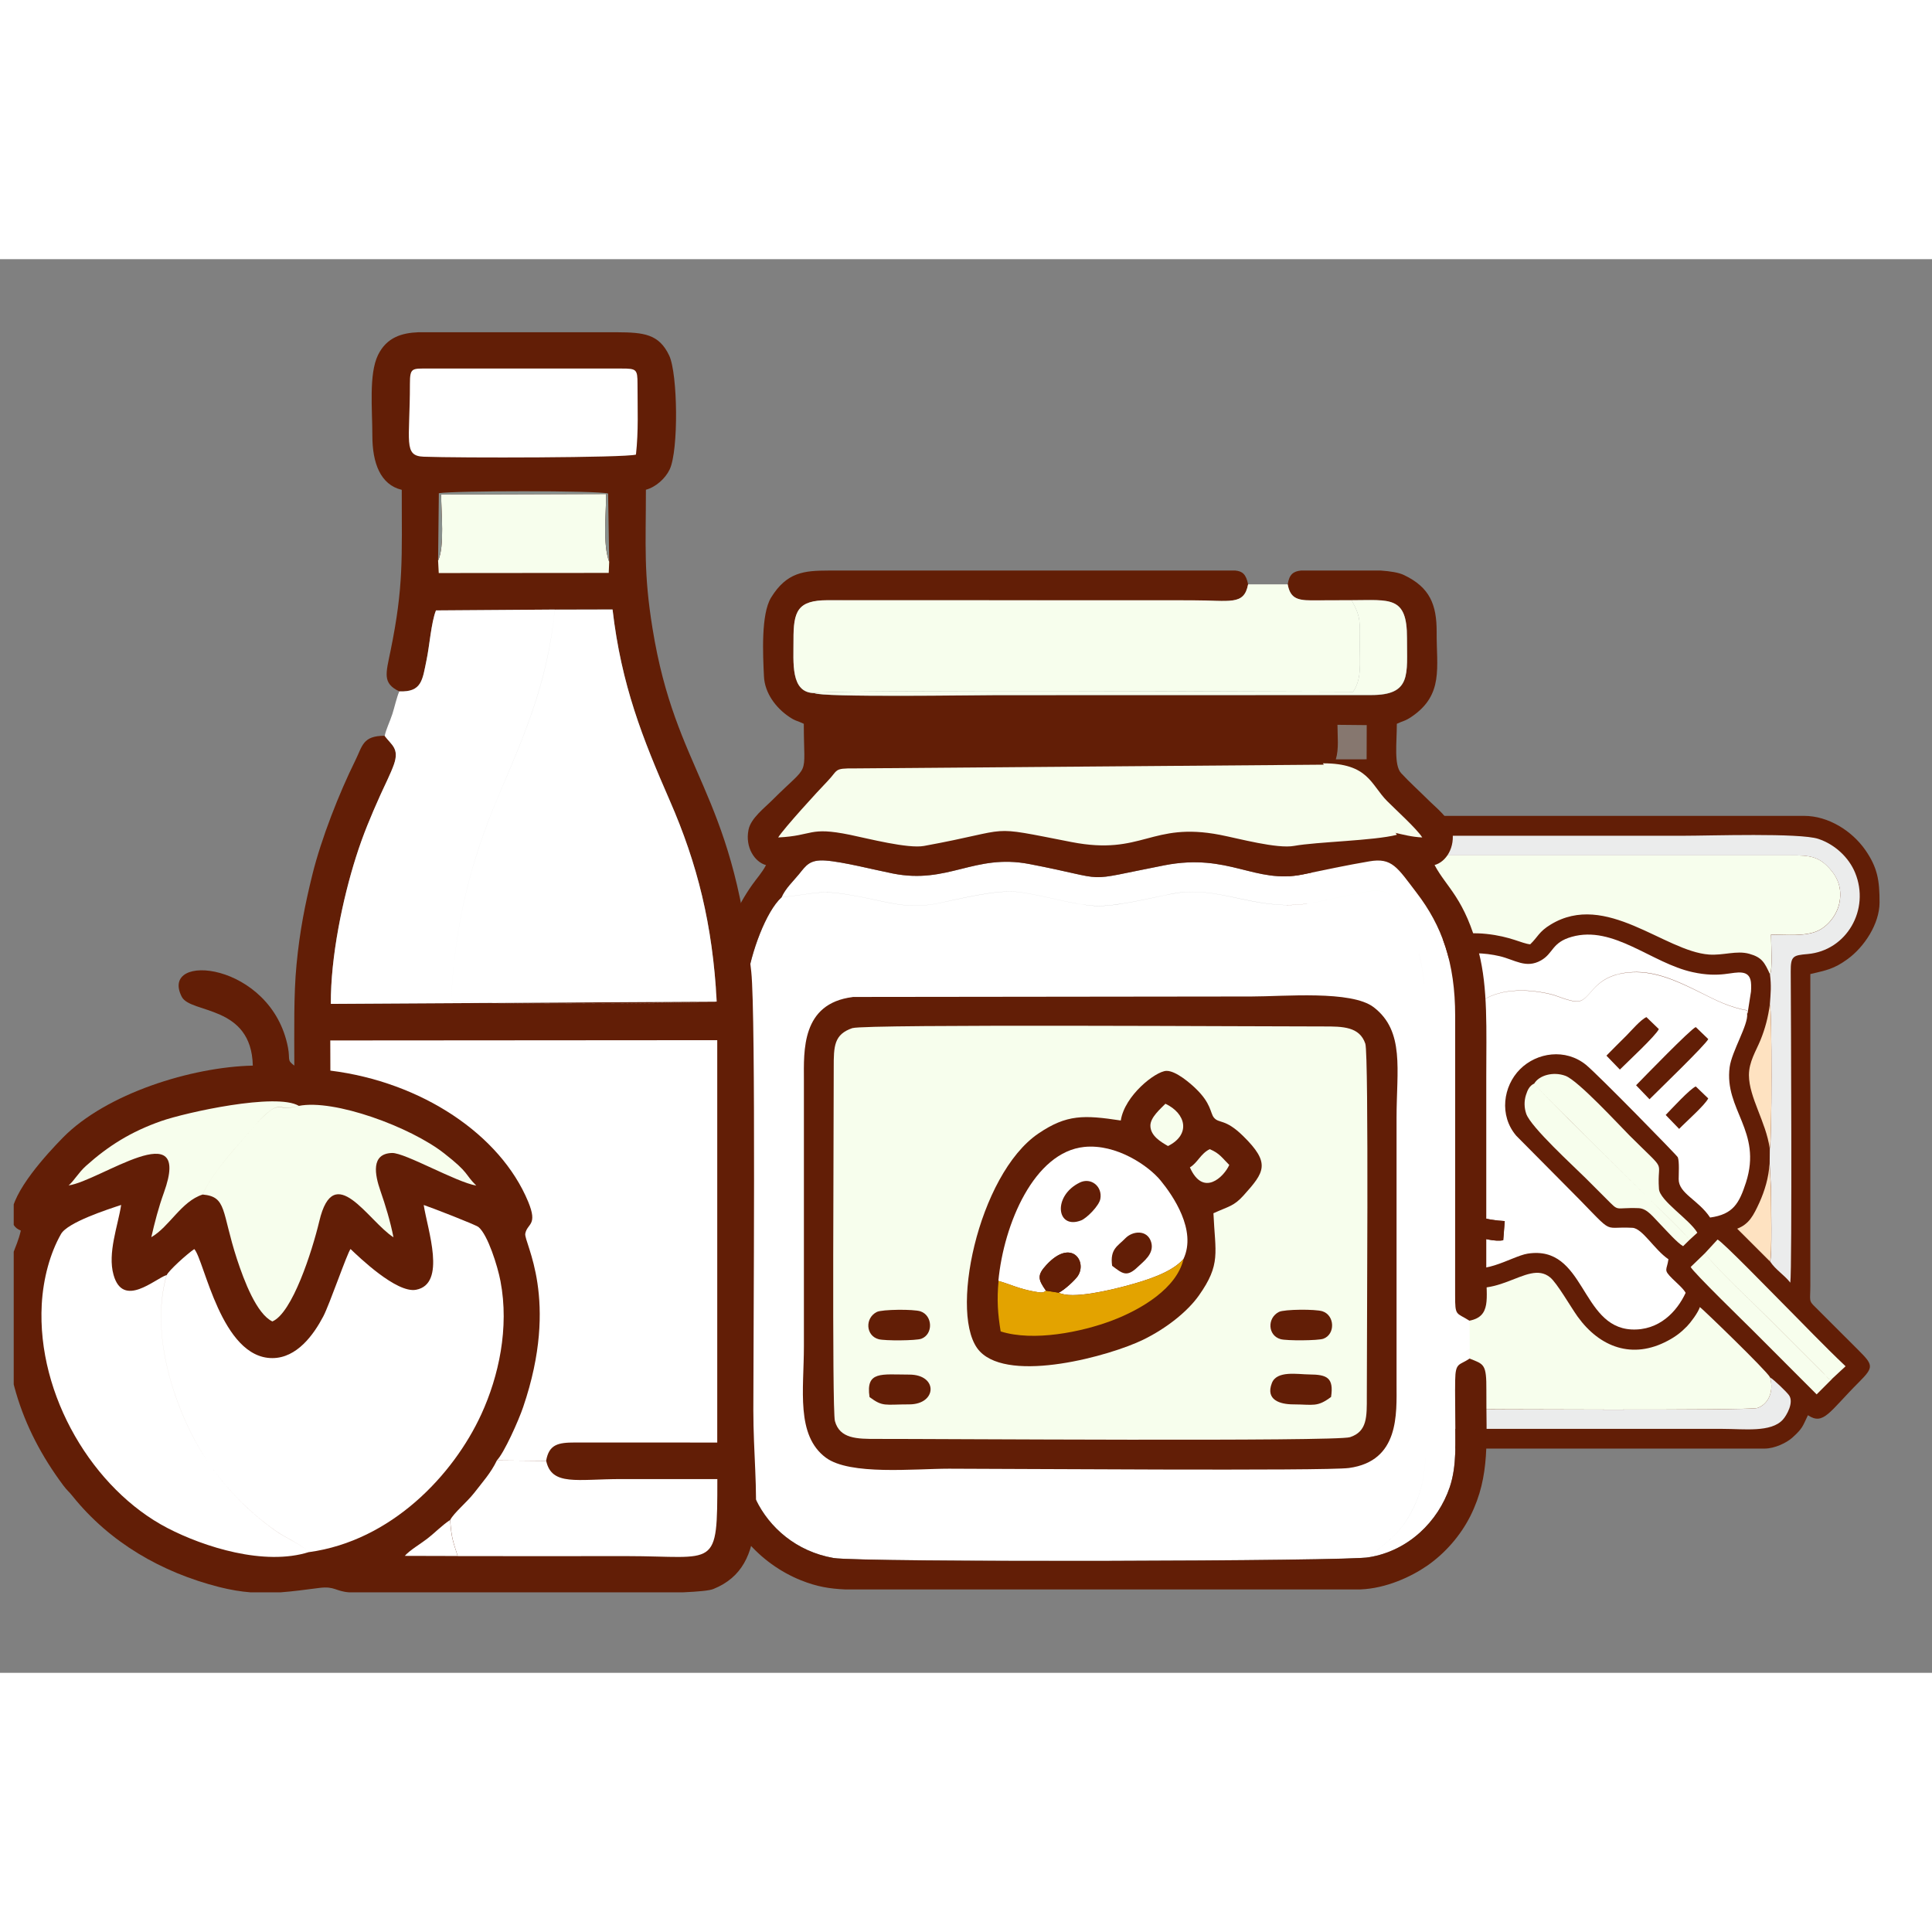 <svg width="36" height="36" viewBox="0 0 41 30" fill="none" xmlns="http://www.w3.org/2000/svg">
<rect x="0" y="0" width="41" height="30" fill="#808080" stroke="none"/>
<g clip-path="url(#clip0_357_14049)">
<path fill-rule="evenodd" clip-rule="evenodd" d="M27.302 13.415C27.302 14.033 27.476 14.46 27.953 14.834C28.225 15.048 28.435 15.093 28.77 15.171V24.113C28.769 24.395 28.789 24.511 28.892 24.7C29.035 24.955 29.358 25.241 29.74 25.241H37.45C37.663 25.241 37.917 25.116 38.033 25.012C38.258 24.81 38.252 24.772 38.367 24.533C38.7 24.756 38.82 24.46 39.449 23.832C39.771 23.509 39.755 23.47 39.435 23.149L38.53 22.245C38.376 22.097 38.418 22.115 38.418 21.779V15.171C38.761 15.091 38.922 15.062 39.205 14.856C39.559 14.601 39.887 14.108 39.887 13.65C39.887 13.193 39.849 12.918 39.584 12.537C39.299 12.13 38.798 11.814 38.287 11.814H28.899C28.664 11.814 28.435 11.898 28.271 11.97C28.053 12.068 27.86 12.23 27.712 12.409C27.48 12.688 27.302 13.011 27.302 13.413V13.415Z" fill="#621E06"/>
<path fill-rule="evenodd" clip-rule="evenodd" d="M29.635 19.456C29.663 19.175 29.876 18.866 29.988 18.67C30.647 17.515 29.962 16.83 29.809 15.968C29.592 14.731 30.553 14.214 31.542 14.319C32.061 14.374 32.29 14.522 32.473 14.54C32.637 14.384 32.656 14.272 32.91 14.119C34.081 13.409 35.319 14.688 36.268 14.757C36.575 14.779 36.852 14.666 37.122 14.741C37.396 14.817 37.448 14.931 37.56 15.172C37.62 15.108 37.583 14.473 37.583 14.333C37.901 14.333 38.306 14.377 38.578 14.252C38.789 14.155 38.99 13.914 39.039 13.637C39.103 13.272 38.938 13.034 38.762 12.864C38.521 12.632 38.27 12.653 37.897 12.653H29.296C28.921 12.653 28.672 12.631 28.431 12.864C27.92 13.357 28.142 14.023 28.618 14.251C28.889 14.381 29.29 14.333 29.609 14.333L29.637 19.457L29.635 19.456Z" fill="#F7FEED"/>
<path fill-rule="evenodd" clip-rule="evenodd" d="M37.563 23.73C37.652 24.038 37.519 24.303 37.296 24.38C37.128 24.438 31.163 24.406 30.868 24.404H30.449H30.029H29.61V23.984V23.564V23.145C29.607 22.792 29.579 19.962 29.634 19.882L29.637 19.458L29.61 14.335C29.29 14.335 28.89 14.381 28.618 14.252C28.142 14.024 27.922 13.36 28.431 12.866C28.672 12.634 28.92 12.654 29.296 12.654H37.897C38.27 12.654 38.522 12.632 38.762 12.866C38.938 13.036 39.103 13.274 39.04 13.638C38.992 13.915 38.79 14.156 38.578 14.254C38.307 14.379 37.902 14.335 37.584 14.335C37.584 14.474 37.622 15.11 37.561 15.174C37.593 15.421 37.577 15.572 37.559 15.817C37.607 15.889 37.604 18.791 37.558 18.869L37.555 19.196L37.584 19.736C37.584 19.991 37.611 21.197 37.563 21.268C37.675 21.444 37.867 21.556 37.993 21.72C38.034 21.46 38.006 15.721 38.002 15.12C38 14.788 38.05 14.773 38.363 14.746C39.186 14.673 39.691 13.805 39.368 13.02C39.236 12.698 38.942 12.421 38.59 12.303C38.196 12.171 36.28 12.236 35.72 12.236H29.846C29.401 12.236 28.872 12.181 28.488 12.347C27.733 12.672 27.492 13.661 27.985 14.28C28.241 14.601 28.44 14.685 28.98 14.754C29.241 14.789 29.19 15.032 29.19 15.277V23.38C29.19 23.832 29.11 24.405 29.383 24.655C29.655 24.903 30.254 24.823 30.685 24.823C32.643 24.823 34.601 24.823 36.559 24.823C37.011 24.823 37.584 24.903 37.834 24.628C37.915 24.54 38.079 24.255 37.961 24.103C37.903 24.027 37.64 23.773 37.563 23.731V23.73Z" fill="#EBECEC"/>
<path fill-rule="evenodd" clip-rule="evenodd" d="M29.61 23.143H30.029V23.563H29.61V23.983H30.029V24.402H30.448V23.983H30.868V24.402C31.164 24.405 37.128 24.437 37.296 24.379C37.52 24.302 37.652 24.038 37.563 23.729C37.502 23.599 36.119 22.264 36.074 22.238C36.036 22.358 35.874 22.572 35.8 22.647C35.676 22.775 35.553 22.868 35.396 22.951C34.643 23.355 33.949 23.091 33.48 22.441C33.331 22.233 33.045 21.731 32.897 21.609C32.398 21.197 31.71 22.254 30.698 21.631C30.255 21.358 29.744 20.624 29.631 19.878C29.578 19.958 29.604 22.789 29.607 23.141L29.61 23.143Z" fill="#F7FEED"/>
<path fill-rule="evenodd" clip-rule="evenodd" d="M30.952 21.284C30.901 21.128 30.757 20.676 30.869 20.528C30.75 20.351 30.689 20.406 30.555 20.045C30.484 19.853 30.423 19.599 30.457 19.376L30.866 19.358C30.863 19.557 30.882 19.724 30.95 19.911C30.981 19.994 30.986 20.003 31.034 20.046C31.108 19.85 31.23 19.721 31.313 19.525C31.396 19.331 31.455 19.104 31.477 18.869C31.523 18.331 31.357 17.948 31.187 17.499C30.581 15.905 31.596 15.291 32.904 15.599C33.094 15.644 33.41 15.814 33.571 15.728C33.798 15.606 33.885 15.171 34.643 15.133C35.126 15.11 35.58 15.32 35.946 15.496C36.296 15.664 36.577 15.831 36.962 15.921C37.124 15.959 37.072 15.917 37.075 16.02C37.08 16.014 37.085 15.995 37.087 16L37.159 15.541C37.168 15.364 37.175 15.172 36.978 15.142C36.766 15.108 36.515 15.262 35.918 15.13C35.047 14.939 34.241 14.13 33.354 14.381C32.927 14.502 32.969 14.731 32.701 14.882C32.383 15.061 32.148 14.868 31.827 14.792C31.499 14.715 31.123 14.701 30.809 14.801C30.129 15.017 30.09 15.631 30.351 16.347C30.702 17.31 30.923 17.991 30.274 19.011C30.098 19.289 29.992 19.488 30.058 19.891C30.142 20.411 30.616 21.133 30.952 21.286V21.284ZM31.034 20.046C31.059 20.168 31.256 20.277 31.383 20.319C31.544 20.374 31.75 20.405 31.931 20.413L31.899 20.82C31.733 20.853 31.479 20.785 31.329 20.741C31.001 20.649 30.972 20.561 30.869 20.528C30.756 20.676 30.901 21.128 30.952 21.284C31.387 21.65 32.068 21.16 32.42 21.104C33.64 20.916 33.535 22.654 34.619 22.713C35.212 22.744 35.59 22.328 35.772 21.936C35.727 21.849 35.567 21.711 35.492 21.637C35.29 21.437 35.373 21.464 35.407 21.223C35.113 21.026 34.856 20.567 34.643 20.556C33.923 20.517 34.355 20.782 33.145 19.578L32.179 18.604C31.808 18.172 31.899 17.548 32.258 17.19C32.615 16.833 33.222 16.744 33.658 17.098C33.905 17.299 35.593 19.024 35.606 19.059C35.641 19.154 35.624 19.412 35.624 19.524C35.624 19.83 36.042 19.962 36.291 20.338C36.782 20.27 36.908 20.036 37.052 19.595C37.403 18.503 36.586 18.048 36.706 17.146C36.752 16.808 37.104 16.247 37.077 16.016C37.074 15.913 37.124 15.955 36.963 15.917C36.579 15.828 36.297 15.662 35.947 15.492C35.583 15.316 35.129 15.104 34.644 15.129C33.886 15.167 33.799 15.602 33.573 15.724C33.412 15.811 33.095 15.64 32.905 15.595C31.598 15.289 30.583 15.901 31.188 17.495C31.358 17.943 31.523 18.326 31.479 18.865C31.458 19.1 31.397 19.328 31.314 19.521C31.232 19.717 31.11 19.845 31.036 20.042L31.034 20.046Z" fill="white"/>
<path fill-rule="evenodd" clip-rule="evenodd" d="M35.85 20.816C35.787 20.692 35.144 20.087 35.019 19.963C34.679 19.625 32.77 17.752 32.554 17.497C32.463 17.541 32.419 17.622 32.383 17.738C32.342 17.868 32.345 18.01 32.389 18.136C32.485 18.419 33.413 19.265 33.647 19.499C33.798 19.65 33.929 19.781 34.08 19.932C34.382 20.235 34.241 20.119 34.773 20.139C34.958 20.146 35.075 20.321 35.26 20.508C35.373 20.624 35.596 20.877 35.718 20.946L35.85 20.816ZM32.554 17.497C32.77 17.75 34.679 19.624 35.019 19.963C35.144 20.088 35.787 20.694 35.85 20.816L36.02 20.66C35.856 20.38 35.225 19.982 35.206 19.733C35.157 19.062 35.421 19.435 34.579 18.595C34.35 18.364 33.49 17.431 33.222 17.331C32.965 17.235 32.66 17.318 32.556 17.499L32.554 17.497Z" fill="#F7FEED"/>
<path fill-rule="evenodd" clip-rule="evenodd" d="M36.186 21.09C36.24 21.244 37.371 22.314 37.51 22.454L38.69 23.634C38.853 23.801 38.792 23.781 38.885 23.755L39.166 23.494C38.696 23.049 38.266 22.595 37.818 22.146C37.638 21.967 36.558 20.853 36.449 20.805L36.186 21.09ZM38.885 23.756C38.79 23.782 38.853 23.801 38.69 23.636L37.51 22.456C37.371 22.315 36.24 21.245 36.186 21.091L35.879 21.387C35.924 21.492 37.03 22.567 37.202 22.739L38.552 24.091L38.886 23.756H38.885Z" fill="#F7FEED"/>
<path fill-rule="evenodd" clip-rule="evenodd" d="M30.871 20.528C30.974 20.56 31.003 20.649 31.331 20.741C31.481 20.784 31.736 20.853 31.902 20.82L31.934 20.413C31.752 20.405 31.546 20.374 31.385 20.319C31.259 20.276 31.061 20.168 31.037 20.046C30.989 20.003 30.983 19.994 30.952 19.911C30.884 19.724 30.867 19.557 30.868 19.358L30.459 19.376C30.424 19.599 30.486 19.853 30.558 20.045C30.693 20.405 30.752 20.351 30.871 20.528Z" fill="#621E06"/>
<path fill-rule="evenodd" clip-rule="evenodd" d="M37.556 18.866C37.604 18.788 37.607 15.886 37.558 15.814C37.525 16.085 37.455 16.341 37.359 16.575C37.265 16.805 37.114 17.033 37.115 17.319C37.118 17.791 37.477 18.31 37.555 18.865L37.556 18.866Z" fill="#FEE2C1"/>
<path fill-rule="evenodd" clip-rule="evenodd" d="M34.72 17.531L35.005 17.828C35.186 17.646 36.198 16.67 36.252 16.551L35.987 16.296C35.874 16.342 34.883 17.364 34.72 17.531Z" fill="#621E06"/>
<path fill-rule="evenodd" clip-rule="evenodd" d="M37.561 21.267C37.609 21.196 37.582 19.99 37.582 19.734L37.553 19.194C37.535 19.492 37.448 19.775 37.338 20.019C37.21 20.297 37.12 20.476 36.866 20.575L37.56 21.268L37.561 21.267Z" fill="#FEE2C1"/>
<path fill-rule="evenodd" clip-rule="evenodd" d="M34.09 16.902L34.376 17.198C34.53 17.043 35.139 16.48 35.203 16.339L34.94 16.085C34.819 16.136 34.614 16.378 34.512 16.48C34.366 16.627 34.236 16.752 34.091 16.902H34.09Z" fill="#621E06"/>
<path fill-rule="evenodd" clip-rule="evenodd" d="M35.348 18.161L35.634 18.457C35.771 18.313 36.186 17.949 36.251 17.81L35.987 17.556C35.864 17.607 35.466 18.04 35.348 18.162V18.161Z" fill="#621E06"/>
<path fill-rule="evenodd" clip-rule="evenodd" d="M30.029 24.402V23.983H29.609V24.402H30.029Z" fill="#621E06"/>
<path fill-rule="evenodd" clip-rule="evenodd" d="M30.448 24.402H30.867V23.983H30.448V24.402Z" fill="#621E06"/>
<path fill-rule="evenodd" clip-rule="evenodd" d="M29.609 23.563H30.029V23.144H29.609V23.563Z" fill="#621E06"/>
<path fill-rule="evenodd" clip-rule="evenodd" d="M16.586 13.542C16.257 13.841 15.936 14.714 15.852 15.325C15.797 15.723 15.817 16.167 15.817 16.572C15.817 17.445 15.842 17.251 15.518 17.458L15.512 18.261C15.885 18.521 15.817 18.302 15.817 19.358V23.666C15.817 24.514 15.702 25.624 16.043 26.328C16.325 26.912 16.895 27.422 17.686 27.562C18.251 27.66 28.738 27.633 29.051 27.546C29.42 27.218 29.723 27.07 30.005 26.48C30.263 25.942 30.262 25.453 30.262 24.807V17.036C30.262 15.649 30.327 14.862 29.698 13.728C29.556 13.473 29.384 13.355 29.025 13.419C27.912 13.614 27.63 13.83 26.55 13.619C25.986 13.509 25.475 13.351 24.887 13.464C24.456 13.547 23.649 13.751 23.228 13.722C22.714 13.688 22.126 13.492 21.601 13.428C21.163 13.374 20.383 13.57 19.939 13.663C19.276 13.801 18.91 13.657 18.273 13.534C17.376 13.361 17.422 13.453 16.586 13.541V13.542ZM16.586 13.542C17.422 13.454 17.376 13.363 18.273 13.535C18.91 13.659 19.276 13.802 19.939 13.664C20.383 13.572 21.164 13.376 21.601 13.429C22.126 13.493 22.714 13.688 23.228 13.724C23.648 13.753 24.454 13.548 24.887 13.466C25.476 13.351 25.986 13.511 26.55 13.621C27.63 13.831 27.912 13.615 29.025 13.421C29.385 13.358 29.558 13.474 29.698 13.73C30.327 14.862 30.262 15.65 30.262 17.038V24.808C30.262 25.454 30.263 25.943 30.005 26.482C29.723 27.071 29.418 27.219 29.051 27.547C29.887 27.414 30.52 26.788 30.767 26.058C30.919 25.605 30.883 25.093 30.883 24.596C30.883 24.331 30.877 24.058 30.881 23.792C30.887 23.402 30.967 23.485 31.191 23.329L31.185 22.527C30.906 22.348 30.88 22.444 30.881 21.98L30.883 16.065C30.883 14.926 30.601 14.148 30.064 13.445C29.655 12.91 29.543 12.695 29.061 12.779C28.601 12.859 28.115 12.962 27.652 13.056C26.63 13.267 26.084 12.595 24.711 12.863C22.867 13.223 23.652 13.182 21.845 12.836C20.675 12.612 20.125 13.271 18.948 13.037C18.554 12.959 17.888 12.788 17.521 12.762C17.181 12.738 17.107 12.866 16.958 13.05C16.834 13.203 16.672 13.349 16.586 13.542Z" fill="white"/>
<path fill-rule="evenodd" clip-rule="evenodd" d="M18.096 15.659C17.002 15.795 17.059 16.805 17.06 17.416V23.076C17.06 23.985 16.886 24.959 17.526 25.434C18.037 25.813 19.401 25.668 20.139 25.668C21.265 25.668 28.139 25.72 28.627 25.653C29.702 25.507 29.637 24.499 29.637 23.877V18.218C29.637 17.207 29.815 16.384 29.152 15.875C28.679 15.512 27.252 15.647 26.557 15.647L18.095 15.657L18.096 15.659Z" fill="#621E06"/>
<path fill-rule="evenodd" clip-rule="evenodd" d="M18.094 16.316C17.699 16.45 17.692 16.696 17.693 17.164C17.696 18.113 17.653 24.408 17.718 24.656C17.82 25.032 18.181 25.038 18.619 25.036C19.712 25.033 28.358 25.096 28.65 24.999C29.016 24.878 29.007 24.567 29.006 24.132C29.003 23.197 29.052 16.878 28.974 16.648C28.852 16.289 28.504 16.281 28.078 16.283C27.017 16.286 18.354 16.229 18.093 16.318L18.094 16.316Z" fill="#F7FEED"/>
<path fill-rule="evenodd" clip-rule="evenodd" d="M15.516 17.458C15.84 17.251 15.817 17.445 15.815 16.572C15.815 16.168 15.796 15.723 15.85 15.325C15.934 14.714 16.256 13.84 16.585 13.543C16.669 13.351 16.831 13.203 16.956 13.05C17.106 12.866 17.18 12.738 17.519 12.762C17.887 12.788 18.553 12.959 18.946 13.037C20.123 13.271 20.673 12.612 21.843 12.836C23.65 13.182 22.865 13.223 24.71 12.863C26.083 12.596 26.627 13.268 27.65 13.056C28.113 12.96 28.599 12.857 29.06 12.779C29.543 12.695 29.653 12.91 30.062 13.445C30.599 14.146 30.881 14.924 30.881 16.065L30.88 21.98C30.878 22.444 30.904 22.348 31.183 22.527C31.65 22.438 31.541 22.048 31.541 21.514V17.334C31.541 16.363 31.579 15.469 31.382 14.707C31.084 13.556 30.7 13.341 30.444 12.857C30.687 12.793 30.89 12.479 30.816 12.107C30.766 11.863 30.478 11.644 30.308 11.474C30.116 11.283 29.913 11.101 29.735 10.908C29.578 10.738 29.643 10.265 29.643 9.86C29.779 9.795 29.816 9.806 29.958 9.709C30.642 9.243 30.483 8.666 30.488 7.917C30.491 7.326 30.34 6.965 29.798 6.705C29.688 6.651 29.509 6.622 29.303 6.608H27.607C27.451 6.624 27.358 6.686 27.327 6.904C27.38 7.184 27.515 7.242 27.823 7.243C28.109 7.243 28.396 7.242 28.684 7.24C29.492 7.24 29.864 7.139 29.859 8.043C29.856 8.809 29.964 9.255 29.094 9.252L21.154 9.253C20.728 9.253 17.413 9.304 17.283 9.21C16.769 9.206 16.843 8.557 16.84 8.087C16.837 7.471 16.926 7.242 17.563 7.24L25.293 7.242C26.11 7.242 26.399 7.359 26.488 6.904C26.443 6.683 26.364 6.622 26.216 6.608H17.579C17.065 6.609 16.696 6.642 16.364 7.181C16.146 7.535 16.191 8.399 16.212 8.847C16.227 9.216 16.474 9.526 16.743 9.709C16.884 9.806 16.92 9.793 17.058 9.86C17.058 11.052 17.212 10.657 16.393 11.476C16.223 11.647 15.933 11.865 15.885 12.108C15.809 12.48 16.014 12.793 16.256 12.859C16.166 13.029 16.066 13.13 15.96 13.281C15.329 14.177 15.158 15.159 15.159 16.28C15.159 16.859 15.023 17.37 15.519 17.463L15.516 17.458Z" fill="#621E06"/>
<path fill-rule="evenodd" clip-rule="evenodd" d="M23.787 18.279C23.005 18.161 22.64 18.146 22.038 18.554C20.755 19.422 20.113 22.472 20.796 23.181C21.444 23.858 23.558 23.274 24.262 22.93C24.755 22.689 25.199 22.334 25.439 21.997C25.916 21.325 25.788 21.088 25.751 20.247C26.08 20.097 26.183 20.099 26.391 19.868C26.836 19.373 26.97 19.186 26.381 18.608C25.993 18.228 25.87 18.352 25.759 18.215C25.681 18.117 25.707 17.916 25.367 17.593C25.266 17.496 24.95 17.216 24.748 17.226C24.518 17.238 23.868 17.747 23.785 18.277L23.787 18.279Z" fill="#621E06"/>
<path fill-rule="evenodd" clip-rule="evenodd" d="M17.282 9.207C17.578 9.129 28.087 9.182 28.716 9.181C28.902 8.907 28.857 8.579 28.857 8.21C28.857 7.709 28.893 7.615 28.684 7.237C28.398 7.239 28.111 7.24 27.823 7.24C27.516 7.24 27.379 7.181 27.327 6.901H26.486C26.398 7.356 26.109 7.239 25.292 7.239L17.562 7.237C16.924 7.239 16.836 7.468 16.839 8.084C16.842 8.554 16.768 9.203 17.282 9.207Z" fill="#F7FEED"/>
<path fill-rule="evenodd" clip-rule="evenodd" d="M31.19 23.329C30.967 23.483 30.887 23.401 30.881 23.793C30.877 24.058 30.883 24.331 30.883 24.597C30.883 25.093 30.919 25.605 30.766 26.058C30.52 26.788 29.887 27.412 29.051 27.547C28.736 27.634 18.249 27.662 17.686 27.563C16.895 27.425 16.325 26.915 16.043 26.33C15.702 25.626 15.817 24.515 15.817 23.668V19.36C15.817 18.302 15.885 18.521 15.512 18.262C15.227 18.374 15.152 18.363 15.156 18.894C15.166 20.469 15.072 24.951 15.217 25.846C15.386 26.89 16.13 27.688 16.997 28.036C17.338 28.173 17.612 28.216 17.933 28.23H18.789H28.872C29.422 28.208 29.951 27.958 30.282 27.73C30.662 27.468 30.993 27.092 31.205 26.669C31.634 25.811 31.536 25.039 31.543 24.007C31.547 23.44 31.492 23.454 31.19 23.332V23.329Z" fill="#621E06"/>
<path fill-rule="evenodd" clip-rule="evenodd" d="M29.642 12.216C29.592 12.063 28.813 11.682 28.696 11.564C28.549 11.418 28.409 10.884 28.29 10.726L18.128 10.807C17.685 10.803 17.793 10.838 17.561 11.078C17.362 11.282 16.639 12.074 16.514 12.272C17.268 12.236 17.157 12.036 18.038 12.216C18.414 12.293 19.268 12.515 19.61 12.452C21.583 12.092 20.863 12.004 22.741 12.37C24.249 12.663 24.422 11.934 25.891 12.217C26.282 12.293 27.103 12.518 27.464 12.451C27.943 12.364 29.161 12.341 29.642 12.216Z" fill="#F7FEED"/>
<path fill-rule="evenodd" clip-rule="evenodd" d="M21.19 21.683C21.471 21.766 21.612 21.846 21.946 21.909C22.119 21.94 22.139 21.936 22.196 21.89C22.029 21.654 22.004 21.562 22.206 21.344C22.74 20.766 23.08 21.277 22.869 21.583C22.813 21.666 22.585 21.88 22.467 21.933C22.753 22.078 23.583 21.872 23.913 21.784C24.322 21.673 24.863 21.509 25.115 21.218C25.402 20.607 24.887 19.866 24.631 19.554C24.379 19.244 23.695 18.769 23.007 18.84C21.948 18.951 21.302 20.469 21.187 21.683H21.19Z" fill="white"/>
<path fill-rule="evenodd" clip-rule="evenodd" d="M28.349 10.237C28.418 10.127 28.383 9.998 28.383 9.882H17.694V10.235L28.349 10.236V10.237Z" fill="#621E06"/>
<path fill-rule="evenodd" clip-rule="evenodd" d="M17.282 9.207C17.414 9.303 20.727 9.251 21.152 9.251L29.093 9.249C29.963 9.252 29.855 8.806 29.858 8.04C29.862 7.136 29.491 7.237 28.682 7.237C28.891 7.613 28.855 7.708 28.855 8.21C28.855 8.58 28.9 8.908 28.714 9.181C28.086 9.182 17.576 9.127 17.28 9.207H17.282Z" fill="#F7FEED"/>
<path fill-rule="evenodd" clip-rule="evenodd" d="M22.468 21.933L22.197 21.89C22.139 21.934 22.119 21.94 21.947 21.908C21.612 21.846 21.473 21.766 21.191 21.683C21.153 22.08 21.174 22.387 21.236 22.755C21.933 22.975 22.95 22.769 23.599 22.524C24.232 22.284 24.975 21.833 25.116 21.218C24.866 21.508 24.323 21.672 23.914 21.784C23.583 21.872 22.754 22.08 22.468 21.933Z" fill="#E3A300"/>
<path fill-rule="evenodd" clip-rule="evenodd" d="M29.002 12.145C29.492 12.075 29.724 12.249 30.182 12.272C30.077 12.098 29.614 11.679 29.436 11.499C29.089 11.149 29.041 10.696 28.074 10.699C28.193 10.857 28.438 11.528 28.585 11.674C28.703 11.792 28.951 11.994 29.002 12.146V12.145Z" fill="#F7FEED"/>
<path fill-rule="evenodd" clip-rule="evenodd" d="M18.609 22.341C18.352 22.469 18.37 22.846 18.646 22.92C18.778 22.956 19.441 22.952 19.553 22.91C19.807 22.814 19.795 22.418 19.535 22.329C19.389 22.28 18.723 22.286 18.609 22.341Z" fill="#621E06"/>
<path fill-rule="evenodd" clip-rule="evenodd" d="M27.141 22.341C26.887 22.47 26.903 22.843 27.177 22.919C27.308 22.955 27.973 22.951 28.084 22.91C28.34 22.816 28.328 22.415 28.066 22.328C27.919 22.279 27.253 22.284 27.141 22.341Z" fill="#621E06"/>
<path fill-rule="evenodd" clip-rule="evenodd" d="M28.247 24.147C28.309 23.734 28.16 23.671 27.787 23.668C27.534 23.666 27.096 23.579 26.991 23.851C26.853 24.208 27.16 24.302 27.445 24.303C27.877 24.305 27.951 24.367 28.248 24.145L28.247 24.147Z" fill="#621E06"/>
<path fill-rule="evenodd" clip-rule="evenodd" d="M18.453 24.148C18.739 24.36 18.772 24.303 19.296 24.303C19.885 24.303 19.913 23.671 19.296 23.671C18.705 23.671 18.369 23.588 18.453 24.148Z" fill="#621E06"/>
<path fill-rule="evenodd" clip-rule="evenodd" d="M22.916 19.595C22.332 19.877 22.418 20.605 22.945 20.398C23.061 20.352 23.325 20.09 23.351 19.942C23.399 19.679 23.154 19.48 22.915 19.595H22.916Z" fill="#621E06"/>
<path fill-rule="evenodd" clip-rule="evenodd" d="M22.197 21.89L22.468 21.933C22.586 21.878 22.814 21.666 22.87 21.583C23.082 21.277 22.741 20.766 22.207 21.344C22.004 21.563 22.03 21.654 22.197 21.89Z" fill="#621E06"/>
<path fill-rule="evenodd" clip-rule="evenodd" d="M23.602 21.363C23.82 21.527 23.911 21.614 24.148 21.384C24.258 21.277 24.505 21.107 24.429 20.858C24.348 20.592 24.038 20.617 23.881 20.779C23.724 20.943 23.551 21.001 23.601 21.363H23.602Z" fill="#621E06"/>
<path fill-rule="evenodd" clip-rule="evenodd" d="M28.348 10.615L29.002 10.614L29.004 9.888L28.383 9.882C28.383 10.121 28.417 10.389 28.348 10.615Z" fill="#86776F"/>
<path fill-rule="evenodd" clip-rule="evenodd" d="M24.786 18.821C25.276 18.577 25.169 18.129 24.732 17.923C24.632 18.027 24.413 18.21 24.413 18.387C24.413 18.604 24.636 18.734 24.786 18.82V18.821Z" fill="#F7FEED"/>
<path fill-rule="evenodd" clip-rule="evenodd" d="M25.251 19.273C25.535 19.913 25.976 19.471 26.087 19.222C25.942 19.081 25.885 18.974 25.672 18.887C25.477 18.984 25.416 19.175 25.251 19.274V19.273Z" fill="#F7FEED"/>
<path fill-rule="evenodd" clip-rule="evenodd" d="M8.164 10.117C8.309 10.313 8.48 10.383 8.358 10.728C8.291 10.918 8.149 11.198 8.068 11.38C7.876 11.808 7.708 12.207 7.554 12.689C7.272 13.573 7.016 14.801 7.021 15.804L15.21 15.756C15.123 14.119 14.8 12.828 14.213 11.487C13.638 10.171 13.185 9.037 13 7.433L11.773 7.436L9.252 7.454C9.152 7.702 9.113 8.22 9.053 8.502C8.965 8.924 8.958 9.193 8.474 9.172C8.11 8.999 8.19 8.793 8.288 8.311C8.569 6.938 8.526 6.348 8.526 4.895C8.072 4.787 7.902 4.324 7.902 3.747C7.902 3.179 7.825 2.442 8.021 2.036C8.209 1.649 8.542 1.565 8.876 1.551H9.303H12.878H13.097C13.663 1.554 13.985 1.588 14.201 2.044C14.384 2.433 14.403 4.056 14.212 4.461C14.12 4.655 13.917 4.837 13.707 4.893C13.707 6.101 13.656 6.651 13.847 7.834C14.342 10.895 15.534 11.268 15.943 15.122C16.042 16.046 15.987 22.922 15.987 24.427C15.987 26.221 16.371 27.724 15.139 28.221C15.055 28.256 14.817 28.277 14.489 28.292H10.545H7.412C7.119 28.271 7.106 28.157 6.779 28.198C6.483 28.235 6.217 28.273 5.952 28.292H5.319C5.111 28.276 4.892 28.24 4.65 28.179C3.426 27.867 2.33 27.235 1.538 26.248C1.464 26.154 1.422 26.129 1.345 26.025C0.42 24.788 0.004 23.434 0.133 21.869C0.197 21.083 0.342 21.049 0.442 20.614C0.308 20.566 0.24 20.451 0.243 20.302C0.25 19.794 1.004 18.98 1.336 18.641C2.253 17.708 4.06 17.143 5.365 17.114C5.336 15.817 4.043 16.017 3.857 15.653C3.365 14.691 5.763 14.911 6.111 16.728C6.162 16.995 6.081 16.992 6.246 17.114C6.246 16.384 6.23 15.618 6.293 14.968C6.361 14.255 6.473 13.695 6.629 13.061C6.817 12.3 7.197 11.331 7.541 10.637C7.693 10.33 7.695 10.114 8.162 10.114L8.164 10.117Z" fill="#621E06"/>
<path fill-rule="evenodd" clip-rule="evenodd" d="M11.59 25.502L10.543 25.492C10.696 25.34 11.007 24.643 11.102 24.361C11.885 22.067 11.113 20.869 11.147 20.68C11.188 20.457 11.42 20.511 11.208 20C10.617 18.576 8.945 17.461 7.011 17.22L7.009 16.58L15.221 16.574V25.113L12.203 25.112C11.84 25.112 11.651 25.154 11.59 25.499V25.502Z" fill="white"/>
<path fill-rule="evenodd" clip-rule="evenodd" d="M6.558 27.438C6.404 27.283 6.052 27.128 5.87 27.002C5.233 26.556 4.661 25.961 4.24 25.251C3.712 24.358 3.174 22.817 3.536 21.563C3.576 21.467 3.963 21.116 4.123 21.007C4.338 21.242 4.693 23.325 5.782 23.321C6.303 23.319 6.658 22.821 6.86 22.437C6.995 22.181 7.365 21.099 7.439 21.006C7.608 21.167 8.413 21.948 8.828 21.871C9.483 21.749 9.072 20.596 8.992 20.072C9.136 20.119 10.094 20.489 10.156 20.541C10.352 20.705 10.56 21.367 10.621 21.688C10.811 22.681 10.582 23.711 10.216 24.509C9.621 25.807 8.301 27.199 6.56 27.438H6.558ZM3.535 21.561C3.174 22.817 3.711 24.357 4.239 25.25C4.66 25.959 5.233 26.556 5.869 27C6.05 27.126 6.403 27.282 6.557 27.437C5.609 27.737 4.33 27.329 3.557 26.929C1.981 26.112 0.78 24.116 0.886 22.18C0.917 21.624 1.066 21.09 1.294 20.689C1.433 20.441 2.28 20.167 2.571 20.071C2.504 20.512 2.278 21.09 2.41 21.556C2.612 22.271 3.284 21.64 3.534 21.559L3.535 21.561Z" fill="white"/>
<path fill-rule="evenodd" clip-rule="evenodd" d="M15.21 15.756C14.515 15.798 10.002 15.841 9.577 15.731C9.642 14.142 9.991 12.785 10.544 11.474C11.086 10.19 11.622 9.031 11.773 7.438L12.999 7.435C13.185 9.039 13.638 10.172 14.213 11.489C14.799 12.83 15.123 14.12 15.21 15.757V15.756ZM15.21 15.756L7.021 15.804C7.015 14.801 7.274 13.574 7.554 12.689C7.706 12.207 7.876 11.808 8.068 11.38C8.149 11.198 8.291 10.918 8.358 10.728C8.48 10.383 8.31 10.313 8.163 10.117C8.198 9.963 8.271 9.822 8.326 9.654C8.368 9.528 8.42 9.29 8.474 9.172C8.957 9.193 8.965 8.924 9.053 8.502C9.113 8.22 9.152 7.702 9.252 7.454L11.773 7.436C11.621 9.03 11.086 10.188 10.544 11.473C9.991 12.783 9.642 14.14 9.577 15.73C10.002 15.84 14.515 15.796 15.21 15.755V15.756Z" fill="white"/>
<path fill-rule="evenodd" clip-rule="evenodd" d="M4.301 19.85C4.462 19.463 4.899 18.969 5.153 18.68C5.32 18.49 5.436 18.332 5.625 18.161C5.96 17.855 5.899 18.094 6.34 17.969C7.086 17.818 8.709 18.413 9.427 18.977C9.969 19.4 9.854 19.409 10.107 19.66C9.681 19.588 8.593 18.961 8.32 18.968C7.864 18.981 7.956 19.434 8.072 19.768C8.179 20.075 8.284 20.421 8.35 20.757C7.813 20.413 7.086 19.103 6.776 20.416C6.623 21.058 6.202 22.366 5.78 22.543C5.446 22.382 5.183 21.689 5.028 21.218C4.699 20.209 4.819 19.895 4.301 19.85ZM4.301 19.85C3.849 19.992 3.595 20.535 3.211 20.755C3.285 20.432 3.365 20.123 3.478 19.81C4.095 18.097 2.109 19.569 1.456 19.656C1.572 19.559 1.664 19.386 1.826 19.241C2.294 18.821 2.777 18.516 3.423 18.29C3.942 18.109 5.863 17.683 6.342 17.968C5.9 18.091 5.963 17.853 5.626 18.159C5.437 18.331 5.321 18.489 5.154 18.679C4.9 18.969 4.463 19.461 4.302 19.849L4.301 19.85Z" fill="#F7FEED"/>
<path fill-rule="evenodd" clip-rule="evenodd" d="M9.713 27.521C9.618 27.215 9.581 27.148 9.554 26.756C9.635 26.602 9.906 26.382 10.062 26.183C10.234 25.959 10.416 25.761 10.545 25.492L11.591 25.502C11.709 26.041 12.245 25.888 13.191 25.888C13.869 25.888 14.545 25.888 15.223 25.888C15.223 27.832 15.213 27.523 13.294 27.523C12.101 27.523 10.908 27.526 9.713 27.523V27.521Z" fill="white"/>
<path fill-rule="evenodd" clip-rule="evenodd" d="M13.529 2.648C13.529 3.169 13.552 3.644 13.496 4.147C13.271 4.216 9.729 4.221 8.992 4.192C8.555 4.176 8.699 3.874 8.699 2.647C8.699 2.3 8.741 2.321 9.092 2.321H13.189C13.507 2.321 13.529 2.336 13.529 2.647V2.648Z" fill="white"/>
<path fill-rule="evenodd" clip-rule="evenodd" d="M12.928 6.426L12.918 6.658L9.311 6.661L9.297 6.396C9.439 6.102 9.362 5.367 9.362 4.994L12.863 4.983C12.863 5.427 12.788 6.04 12.928 6.425V6.426Z" fill="#F7FEED"/>
<path fill-rule="evenodd" clip-rule="evenodd" d="M9.713 27.521L8.59 27.518C8.694 27.399 8.923 27.264 9.058 27.16C9.249 27.012 9.36 26.886 9.552 26.756C9.579 27.147 9.616 27.215 9.712 27.521H9.713Z" fill="white"/>
<path fill-rule="evenodd" clip-rule="evenodd" d="M12.928 6.426C12.788 6.041 12.863 5.429 12.863 4.985L9.362 4.995C9.362 5.368 9.439 6.104 9.297 6.397L9.313 4.967C9.625 4.912 12.661 4.908 12.905 4.973L12.928 6.428V6.426Z" fill="#888F8C"/>
</g>
<defs>
<clipPath id="clip0_357_14049">
<rect width="40" height="28.571" fill="white" transform="translate(0.291 0.726)"/>
</clipPath>
</defs>
</svg>
